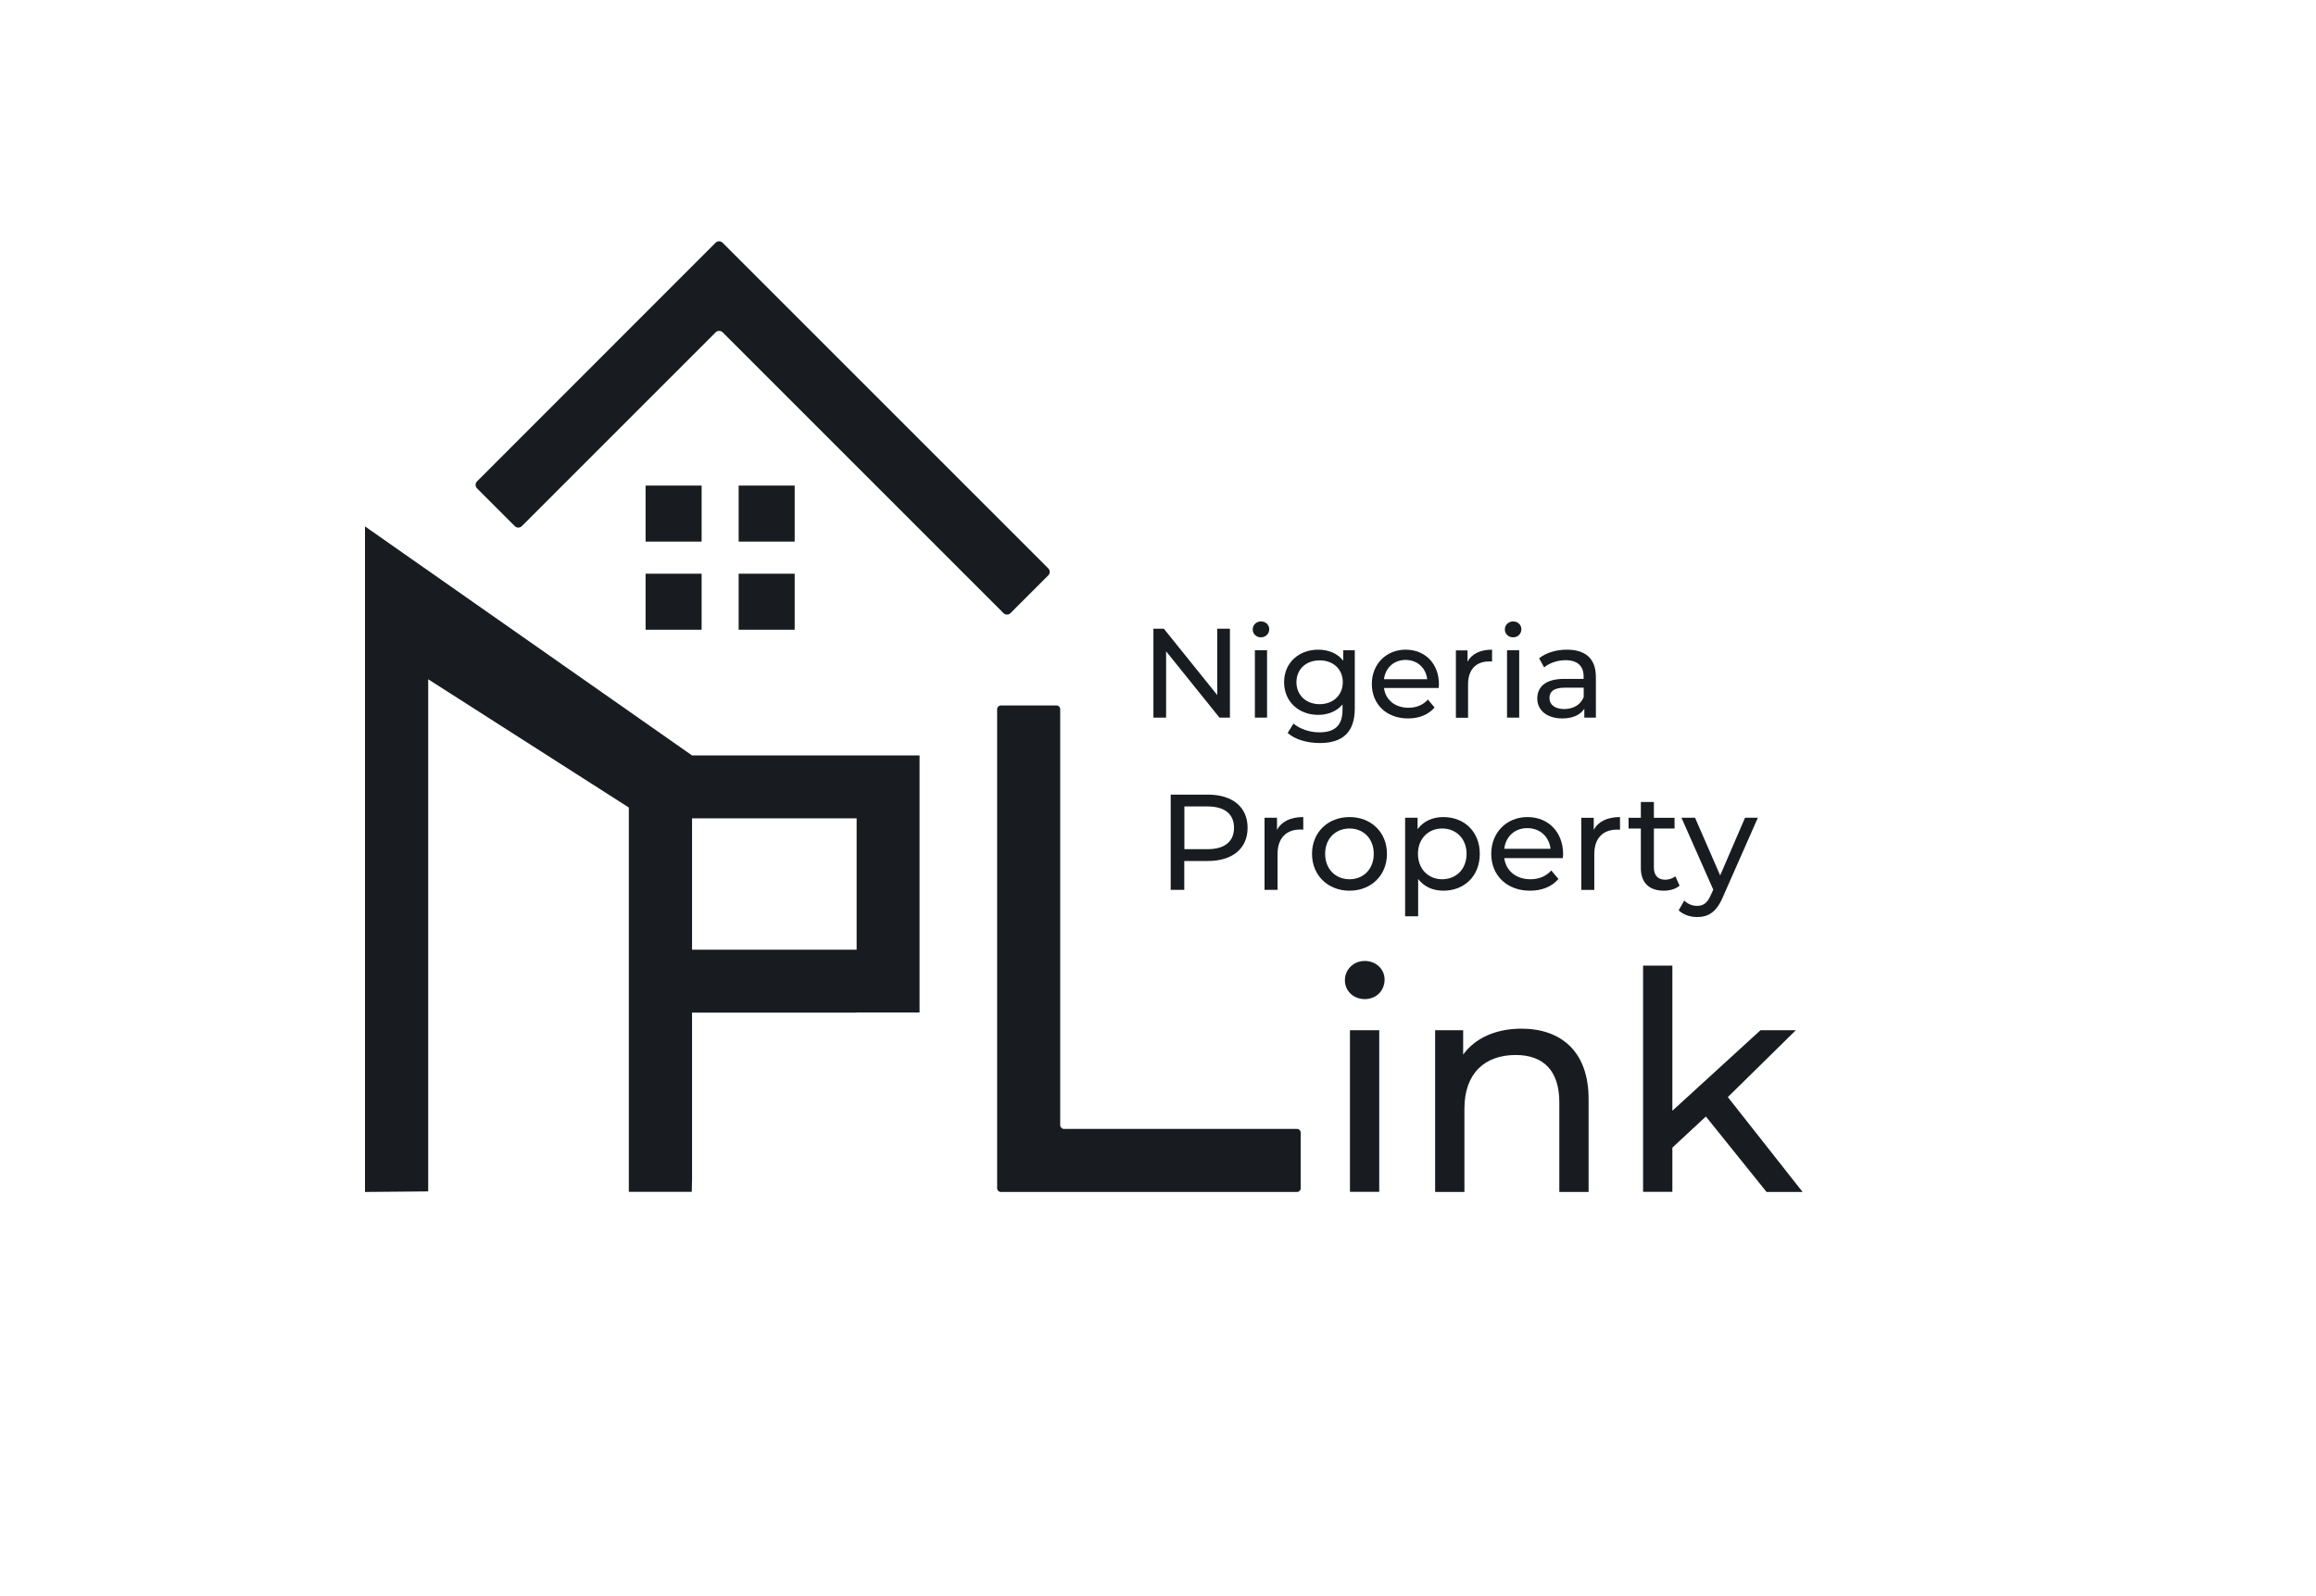 <svg width="882" height="608" viewBox="0 0 882 608" fill="none" xmlns="http://www.w3.org/2000/svg">
<path d="M263.552 287.724L139 200.491V453.987L163.074 453.773V258.718L239.478 307.562V453.934H263.445L263.552 449.055V385.681H326.23V385.627H350.197V287.724H263.552ZM326.23 361.714H263.552V311.691H326.23V361.714Z" fill="#181C21"/>
<path d="M275.187 126.555L382.153 233.519C382.903 234.27 384.083 234.27 384.833 233.519L399.203 219.15C399.953 218.399 399.953 217.22 399.203 216.469L275.187 92.456C274.436 91.705 273.257 91.705 272.506 92.456L181.679 183.335C180.928 184.085 180.928 185.265 181.679 186.015L196.048 200.384C196.799 201.135 197.978 201.135 198.729 200.384L272.56 126.555C273.257 125.858 274.49 125.858 275.187 126.555Z" fill="#181C21"/>
<path d="M267.198 184.943H245.859V206.282H267.198V184.943Z" fill="#181C21"/>
<path d="M302.639 184.943H281.3V206.282H302.639V184.943Z" fill="#181C21"/>
<path d="M267.198 218.508H245.859V239.847H267.198V218.508Z" fill="#181C21"/>
<path d="M302.639 218.508H281.3V239.847H302.639V218.508Z" fill="#181C21"/>
<path d="M403.76 270.085V428.574C403.76 429.325 404.404 429.968 405.154 429.968H493.944C494.695 429.968 495.338 430.612 495.338 431.362V452.594C495.338 453.345 494.695 453.988 493.944 453.988H381.134C380.383 453.988 379.74 453.345 379.74 452.594V270.085C379.74 269.335 380.383 268.691 381.134 268.691H402.366C403.117 268.691 403.76 269.335 403.76 270.085Z" fill="#181C21"/>
<path d="M512.174 373.349C512.174 369.274 515.444 366.004 519.734 366.004C524.023 366.004 527.294 369.114 527.294 373.081C527.294 377.263 524.184 380.534 519.734 380.534C515.391 380.534 512.174 377.371 512.174 373.349ZM514.104 392.383H525.256V453.934H514.104V392.383Z" fill="#181C21"/>
<path d="M604.985 418.548V453.988H593.832V419.835C593.832 407.771 587.774 401.82 577.211 401.82C565.362 401.82 557.695 408.897 557.695 422.247V453.988H546.542V392.383H557.212V401.659C561.769 395.386 569.651 391.793 579.409 391.793C594.422 391.793 604.985 400.426 604.985 418.548Z" fill="#181C21"/>
<path d="M649.648 425.25L636.887 437.099V453.935H625.734V367.774H636.887V423.052L670.451 392.384H683.909L658.012 417.851L686.482 453.988H672.757L649.648 425.25Z" fill="#181C21"/>
<path d="M468.393 239.462V273.334H464.419L444.089 248.071V273.334H439.255V239.462H443.228L463.559 264.725V239.462H468.393Z" fill="#181C21"/>
<path d="M477.068 239.728C477.068 238.039 478.426 236.682 480.214 236.682C482.002 236.682 483.359 237.973 483.359 239.629C483.359 241.383 482.035 242.741 480.214 242.741C478.426 242.741 477.068 241.45 477.068 239.728ZM477.896 247.674H482.531V273.335H477.896V247.674Z" fill="#181C21"/>
<path d="M515.941 247.676V269.827C515.941 278.866 511.338 283.005 502.63 283.005C497.928 283.005 493.193 281.714 490.379 279.164L492.597 275.588C494.981 277.608 498.69 278.932 502.464 278.932C508.524 278.932 511.272 276.118 511.272 270.323V268.304C509.054 270.953 505.709 272.277 502.034 272.277C494.617 272.277 489.021 267.244 489.021 259.827C489.021 252.41 494.65 247.444 502.034 247.444C505.875 247.444 509.352 248.834 511.537 251.649V247.676H515.941ZM511.371 259.827C511.371 254.828 507.696 251.516 502.564 251.516C497.398 251.516 493.723 254.861 493.723 259.827C493.723 264.761 497.398 268.204 502.564 268.204C507.696 268.204 511.371 264.761 511.371 259.827Z" fill="#181C21"/>
<path d="M547.893 262.046H527.066C527.629 266.549 531.271 269.562 536.37 269.562C539.383 269.562 541.9 268.535 543.787 266.449L546.337 269.463C544.019 272.178 540.476 273.634 536.238 273.634C527.96 273.634 522.43 268.171 522.43 260.523C522.43 252.94 527.894 247.444 535.311 247.444C542.728 247.444 547.992 252.775 547.992 260.655C547.992 261.052 547.926 261.615 547.893 262.046ZM527.066 258.702H543.522C543.026 254.397 539.781 251.351 535.278 251.351C530.841 251.351 527.563 254.364 527.066 258.702Z" fill="#181C21"/>
<path d="M568.224 247.444V251.947C567.826 251.914 567.495 251.914 567.164 251.914C562.164 251.914 559.085 254.96 559.085 260.589V273.37H554.449V247.709H558.886V252.013C560.509 249 563.72 247.444 568.224 247.444Z" fill="#181C21"/>
<path d="M573.091 239.728C573.091 238.039 574.448 236.682 576.236 236.682C578.024 236.682 579.382 237.973 579.382 239.629C579.382 241.383 578.058 242.741 576.236 242.741C574.448 242.741 573.091 241.45 573.091 239.728ZM573.919 247.674H578.554V273.335H573.919V247.674Z" fill="#181C21"/>
<path d="M607.758 257.841V273.336H603.355V269.959C601.798 272.277 598.951 273.634 594.944 273.634C589.15 273.634 585.441 270.522 585.441 266.085C585.441 261.979 588.09 258.569 595.739 258.569H603.09V257.642C603.09 253.735 600.805 251.45 596.203 251.45C593.156 251.45 590.044 252.51 588.057 254.198L586.137 250.722C588.786 248.603 592.627 247.444 596.732 247.444C603.785 247.444 607.758 250.821 607.758 257.841ZM603.123 265.489V261.913H595.971C591.368 261.913 590.077 263.701 590.077 265.887C590.077 268.436 592.196 270.058 595.739 270.058C599.183 270.025 601.964 268.436 603.123 265.489Z" fill="#181C21"/>
<path d="M475.118 315.274C475.118 323.145 469.41 327.931 459.979 327.931H451.008V338.922H445.832V302.652H459.979C469.41 302.652 475.118 307.403 475.118 315.274ZM469.942 315.274C469.942 310.097 466.467 307.155 459.837 307.155H451.044V323.429H459.837C466.467 323.429 469.942 320.486 469.942 315.274Z" fill="#181C21"/>
<path d="M496.321 311.197V316.019C495.895 315.948 495.541 315.948 495.186 315.948C489.832 315.948 486.535 319.21 486.535 325.237V338.923H481.571V311.445H486.322V316.054C488.095 312.863 491.499 311.197 496.321 311.197Z" fill="#181C21"/>
<path d="M499.654 325.202C499.654 317.011 505.716 311.197 513.942 311.197C522.168 311.197 528.195 317.011 528.195 325.202C528.195 333.392 522.168 339.242 513.942 339.242C505.716 339.242 499.654 333.392 499.654 325.202ZM523.161 325.202C523.161 319.351 519.225 315.558 513.942 315.558C508.659 315.558 504.653 319.351 504.653 325.202C504.653 331.052 508.659 334.881 513.942 334.881C519.225 334.881 523.161 331.052 523.161 325.202Z" fill="#181C21"/>
<path d="M563.545 325.202C563.545 333.64 557.695 339.242 549.646 339.242C545.746 339.242 542.342 337.753 540.073 334.774V348.992H535.109V311.445H539.86V315.806C542.094 312.757 545.604 311.197 549.646 311.197C557.695 311.197 563.545 316.799 563.545 325.202ZM558.51 325.202C558.51 319.387 554.504 315.558 549.221 315.558C543.973 315.558 540.002 319.387 540.002 325.202C540.002 331.052 544.009 334.881 549.221 334.881C554.539 334.881 558.51 331.052 558.51 325.202Z" fill="#181C21"/>
<path d="M595.171 326.832H572.87C573.472 331.654 577.373 334.881 582.833 334.881C586.059 334.881 588.754 333.782 590.775 331.548L593.505 334.774C591.023 337.682 587.229 339.242 582.691 339.242C573.827 339.242 567.906 333.392 567.906 325.202C567.906 317.082 573.756 311.197 581.698 311.197C589.64 311.197 595.278 316.905 595.278 325.343C595.278 325.769 595.207 326.372 595.171 326.832ZM572.87 323.287H590.491C589.959 318.678 586.485 315.416 581.663 315.416C576.912 315.38 573.402 318.607 572.87 323.287Z" fill="#181C21"/>
<path d="M616.942 311.197V316.019C616.516 315.983 616.162 315.983 615.807 315.983C610.453 315.983 607.156 319.245 607.156 325.272V338.958H602.192V311.48H606.943V316.09C608.68 312.863 612.12 311.197 616.942 311.197Z" fill="#181C21"/>
<path d="M639.633 337.327C638.144 338.639 635.839 339.242 633.606 339.242C628.074 339.242 624.883 336.193 624.883 330.626V315.558H620.203V311.481H624.883V305.453H629.847V311.481H637.718V315.558H629.847V330.449C629.847 333.392 631.407 335.058 634.137 335.058C635.591 335.058 636.974 334.597 638.037 333.746L639.633 337.327Z" fill="#181C21"/>
<path d="M669.452 311.445L656.12 341.653C653.674 347.468 650.518 349.276 646.334 349.276C643.675 349.276 641.016 348.39 639.279 346.723L641.406 343C642.753 344.312 644.455 345.021 646.334 345.021C648.71 345.021 650.235 343.922 651.582 340.767L652.468 338.852L640.342 311.445H645.519L655.092 333.427L664.559 311.445H669.452Z" fill="#181C21"/>
</svg>
